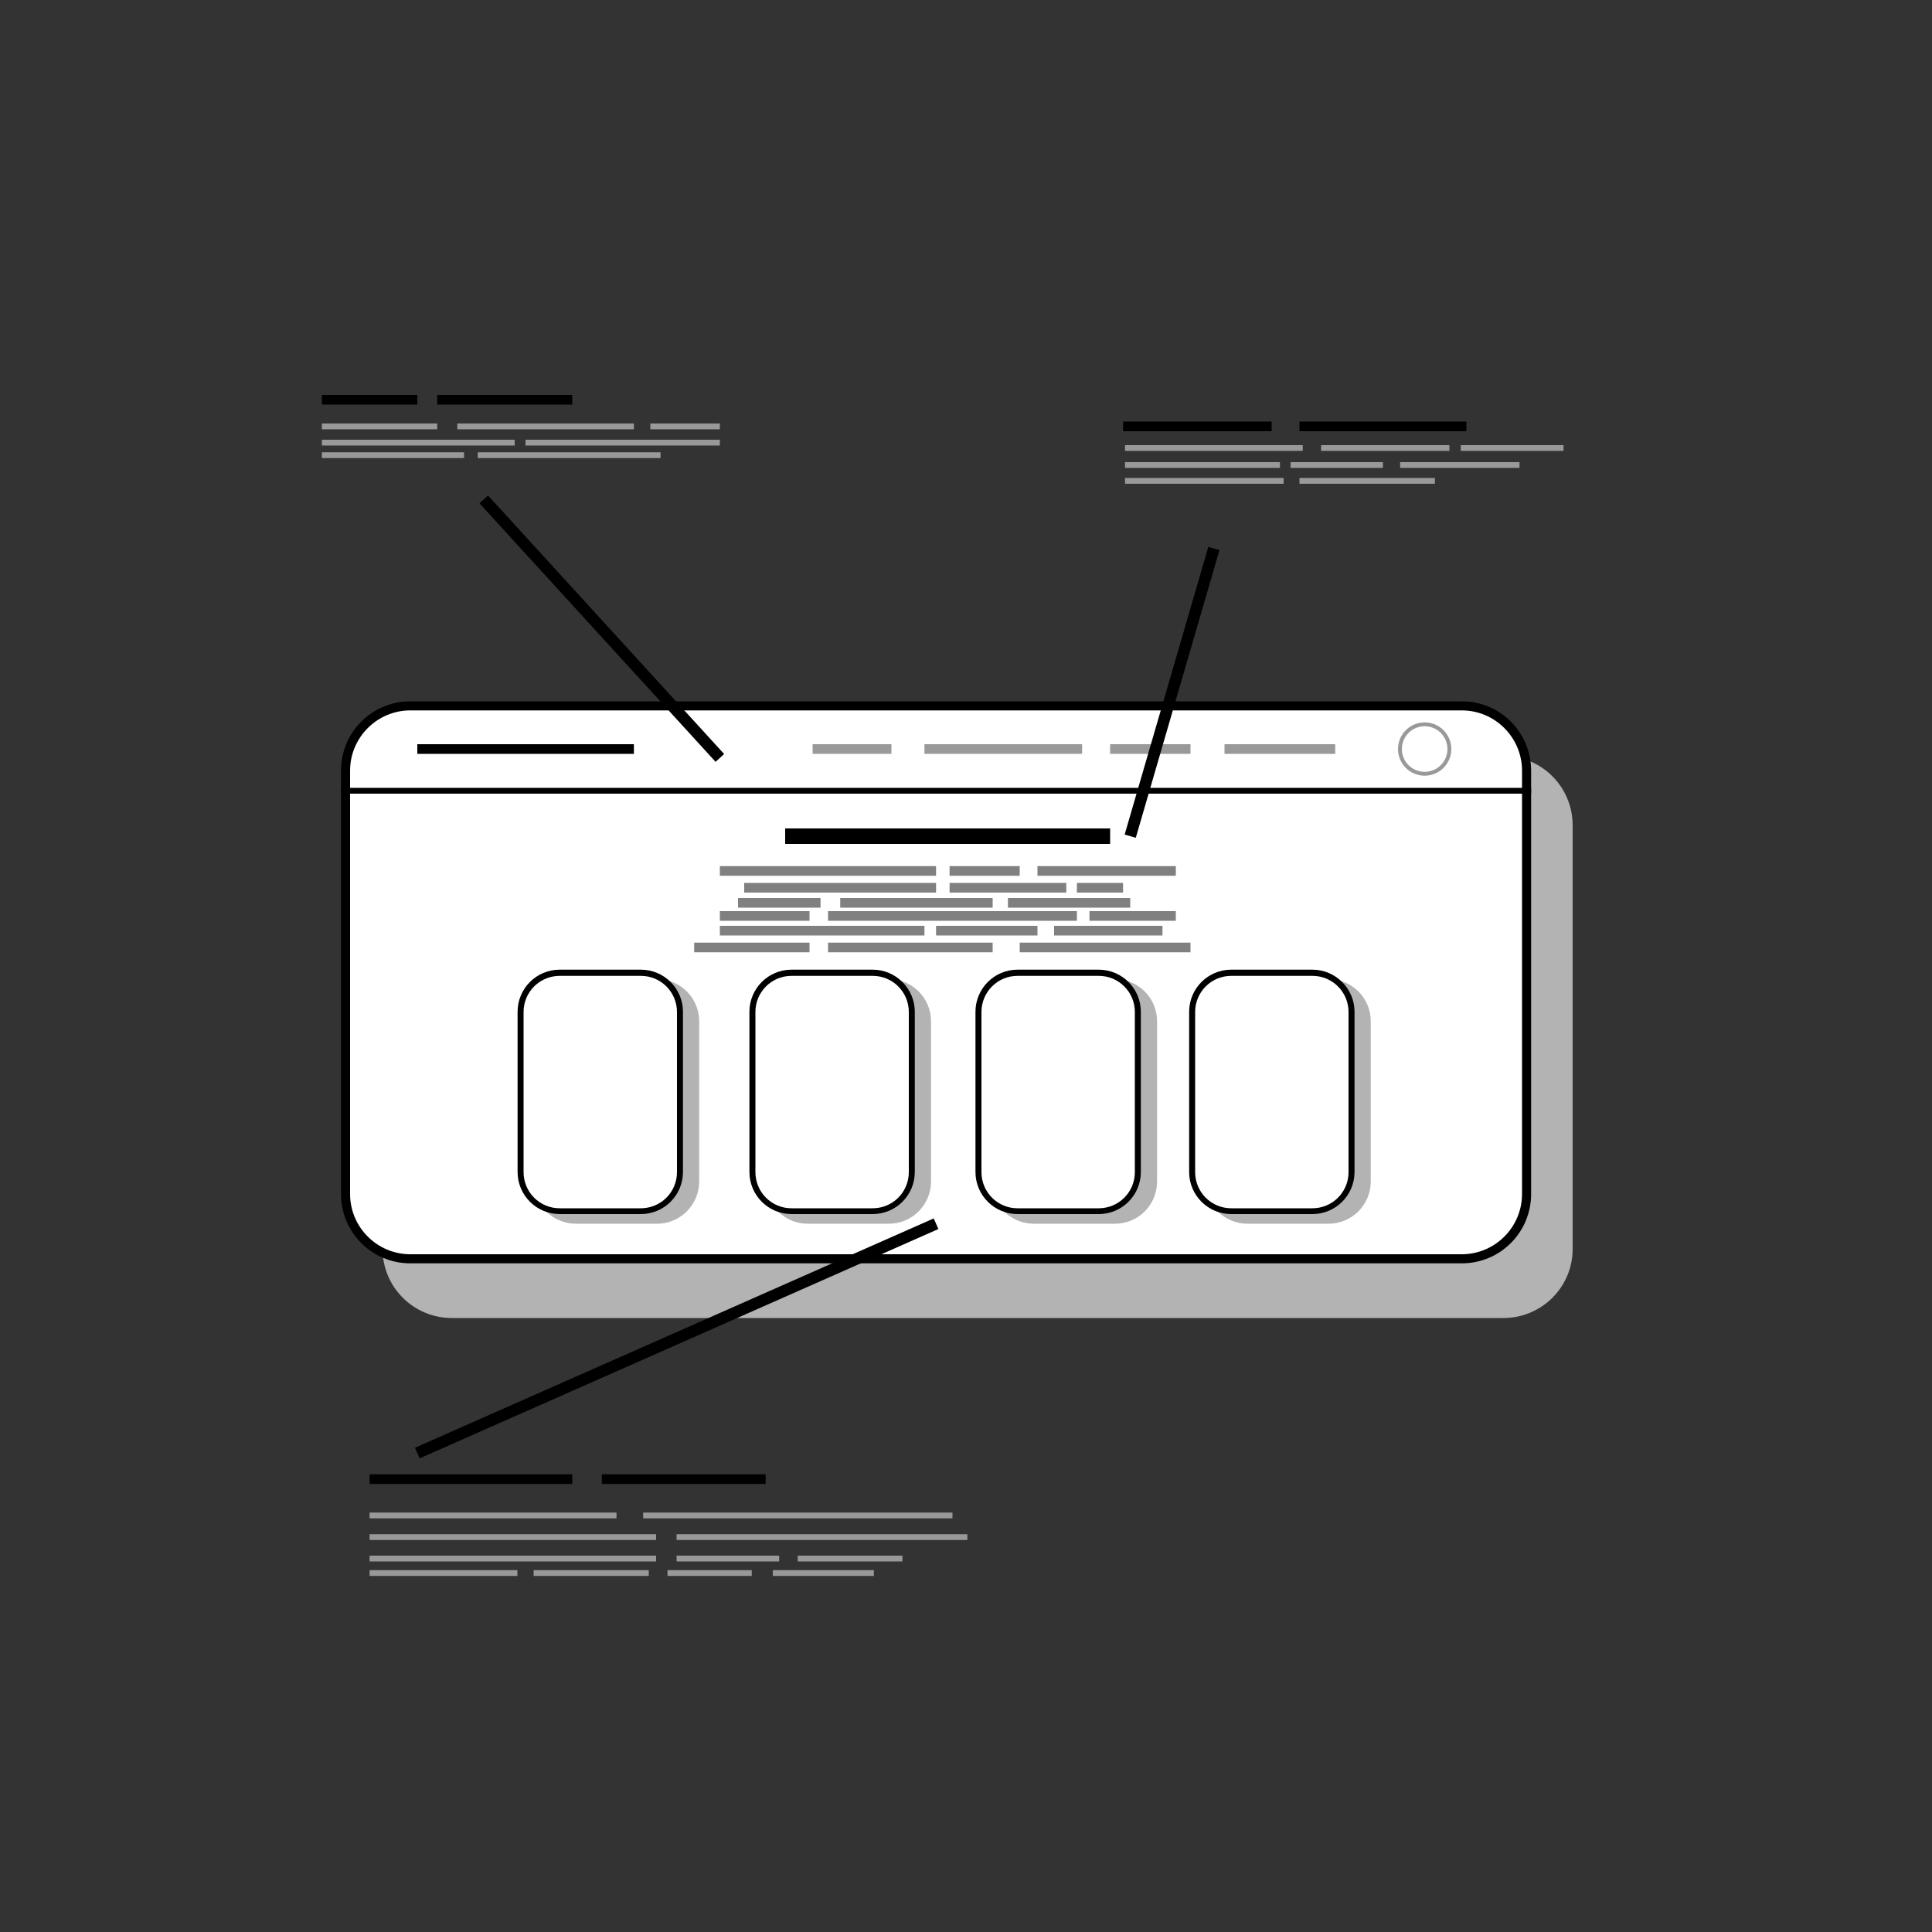 <?xml version="1.0" encoding="utf-8"?>
<!-- Generator: Adobe Illustrator 26.3.1, SVG Export Plug-In . SVG Version: 6.00 Build 0)  -->
<svg version="1.1" id="Layer_1" xmlns="http://www.w3.org/2000/svg" xmlns:xlink="http://www.w3.org/1999/xlink" x="0px" y="0px"
	 viewBox="0 0 1000 1000" style="enable-background:new 0 0 1000 1000;" xml:space="preserve">
<rect x="0" y="0" width="1000" height="1000" fill="#333333" stroke="none"/>
<style type="text/css">
	.st0{fill:#B3B3B3;}
	.st1{fill:#FFFFFF;}
	.st2{fill:none;stroke:#000000;stroke-width:3;stroke-miterlimit:10;}
	.st3{fill:none;stroke:#000000;stroke-width:5;stroke-miterlimit:10;}
	.st4{fill:none;stroke:#999999;stroke-width:5;stroke-miterlimit:10;}
	.st5{fill:none;stroke:#999999;stroke-width:2;stroke-miterlimit:10;}
	.st6{fill:none;stroke:#000000;stroke-width:6;stroke-miterlimit:10;}
	.st7{fill:none;stroke:#999999;stroke-width:3;stroke-miterlimit:10;}
	.st8{fill:none;stroke:#000000;stroke-width:8;stroke-miterlimit:10;}
	.st9{fill:none;stroke:#808080;stroke-width:5;stroke-miterlimit:10;}
</style>
<g>
	<path class="st0" d="M778.2,682.2H233.9c-19.9,0-35.9-16-35.9-35.9V427.2c0-19.9,16-35.9,35.9-35.9h544.2c19.9,0,35.9,16,35.9,35.9
		v219.1C814.1,666.1,798,682.2,778.2,682.2z"/>
</g>
<g>
	<path class="st1" d="M212.4,651.5c-18.5,0-33.6-15-33.6-33.6v-219c0-18.5,15-33.6,33.6-33.6h544.2c18.5,0,33.6,15,33.6,33.6V618
		c0,18.5-15,33.6-33.6,33.6L212.4,651.5L212.4,651.5z"/>
	<path d="M756.6,367.7c17.2,0,31.2,14,31.2,31.2V618c0,17.2-14,31.2-31.2,31.2H212.4c-17.2,0-31.2-14-31.2-31.2V398.9
		c0-17.2,14-31.2,31.2-31.2H756.6 M756.6,363H212.4c-19.9,0-35.9,16-35.9,35.9V618c0,19.9,16,35.9,35.9,35.9h544.2
		c19.9,0,35.9-16,35.9-35.9V398.9C792.5,379,776.5,363,756.6,363L756.6,363z"/>
</g>
<line class="st2" x1="176.5" y1="409.3" x2="792.5" y2="409.3"/>
<line class="st3" x1="216" y1="387.7" x2="328.1" y2="387.7"/>
<line class="st4" x1="420.6" y1="387.7" x2="461.4" y2="387.7"/>
<line class="st4" x1="478.5" y1="387.7" x2="560.1" y2="387.7"/>
<line class="st4" x1="574.6" y1="387.7" x2="616.2" y2="387.7"/>
<line class="st4" x1="633.8" y1="387.7" x2="691.1" y2="387.7"/>
<circle class="st5" cx="737.4" cy="387.7" r="12.8"/>
<line class="st6" x1="250.4" y1="258.5" x2="372.6" y2="392.3"/>
<line class="st3" x1="166.6" y1="206.9" x2="216" y2="206.9"/>
<line class="st3" x1="226.3" y1="206.9" x2="296.2" y2="206.9"/>
<line class="st7" x1="166.6" y1="220.7" x2="226.3" y2="220.7"/>
<line class="st7" x1="236.7" y1="220.7" x2="328.1" y2="220.7"/>
<line class="st7" x1="336.6" y1="220.7" x2="372.6" y2="220.7"/>
<line class="st7" x1="166.6" y1="229.1" x2="266.4" y2="229.1"/>
<line class="st7" x1="272" y1="229.1" x2="372.6" y2="229.1"/>
<line class="st7" x1="166.6" y1="235.6" x2="240.2" y2="235.6"/>
<line class="st7" x1="247.3" y1="235.6" x2="341.9" y2="235.6"/>
<line class="st8" x1="406.4" y1="432.8" x2="574.6" y2="432.8"/>
<line class="st9" x1="372.6" y1="450.8" x2="484.5" y2="450.8"/>
<line class="st9" x1="491.5" y1="450.8" x2="527.8" y2="450.8"/>
<line class="st9" x1="537" y1="450.8" x2="608.6" y2="450.8"/>
<line class="st9" x1="385.2" y1="459.5" x2="484.5" y2="459.5"/>
<line class="st9" x1="491.5" y1="459.5" x2="551.9" y2="459.5"/>
<line class="st9" x1="557.4" y1="459.5" x2="581.3" y2="459.5"/>
<line class="st9" x1="382" y1="467.3" x2="424.7" y2="467.3"/>
<line class="st9" x1="434.9" y1="467.3" x2="513.8" y2="467.3"/>
<line class="st9" x1="521.7" y1="467.3" x2="585" y2="467.3"/>
<line class="st9" x1="372.6" y1="474.1" x2="419" y2="474.1"/>
<line class="st9" x1="428.6" y1="474.1" x2="557.4" y2="474.1"/>
<line class="st9" x1="563.9" y1="474.1" x2="608.6" y2="474.1"/>
<line class="st9" x1="372.6" y1="481.7" x2="478.5" y2="481.7"/>
<line class="st9" x1="484.5" y1="481.7" x2="537" y2="481.7"/>
<line class="st9" x1="545.6" y1="481.7" x2="601.7" y2="481.7"/>
<line class="st9" x1="359.3" y1="490.4" x2="419" y2="490.4"/>
<line class="st9" x1="428.6" y1="490.4" x2="513.8" y2="490.4"/>
<line class="st9" x1="527.8" y1="490.4" x2="616.2" y2="490.4"/>
<line class="st6" x1="585" y1="432.8" x2="628.3" y2="283.9"/>
<line class="st3" x1="581.3" y1="220.7" x2="658.2" y2="220.7"/>
<line class="st3" x1="672.6" y1="220.7" x2="759" y2="220.7"/>
<line class="st7" x1="582.3" y1="231.9" x2="674.3" y2="231.9"/>
<line class="st7" x1="683.8" y1="231.9" x2="750.2" y2="231.9"/>
<line class="st7" x1="756.1" y1="231.9" x2="809.3" y2="231.9"/>
<line class="st7" x1="582.3" y1="240.7" x2="662.5" y2="240.7"/>
<line class="st7" x1="668" y1="240.7" x2="715.8" y2="240.7"/>
<line class="st7" x1="724.7" y1="240.7" x2="786.5" y2="240.7"/>
<line class="st7" x1="582.3" y1="248.9" x2="664.4" y2="248.9"/>
<line class="st7" x1="672.6" y1="248.9" x2="742.7" y2="248.9"/>
<g>
	<path class="st0" d="M340.1,633.4h-42c-12.1,0-21.8-9.8-21.8-21.8v-83c0-12.1,9.8-21.8,21.8-21.8h42c12.1,0,21.8,9.8,21.8,21.8
		v82.9C361.9,623.6,352.1,633.4,340.1,633.4z"/>
</g>
<g>
	<path class="st1" d="M289.7,627c-11.2,0-20.3-9.1-20.3-20.3v-83c0-11.2,9.1-20.3,20.3-20.3h42c11.2,0,20.3,9.1,20.3,20.3v82.9
		c0,11.2-9.1,20.3-20.3,20.3L289.7,627L289.7,627z"/>
	<path d="M331.7,505.1c10.4,0,18.7,8.4,18.7,18.7v82.9c0,10.4-8.4,18.7-18.7,18.7h-42c-10.4,0-18.7-8.4-18.7-18.7v-82.9
		c0-10.4,8.4-18.7,18.7-18.7H331.7 M331.7,501.9h-42c-12.1,0-21.8,9.8-21.8,21.8v82.9c0,12.1,9.8,21.8,21.8,21.8h42
		c12.1,0,21.8-9.8,21.8-21.8v-82.9C353.5,511.7,343.8,501.9,331.7,501.9L331.7,501.9z"/>
</g>
<g>
	<path class="st0" d="M460.1,633.4h-42c-12.1,0-21.8-9.8-21.8-21.8v-83c0-12.1,9.8-21.8,21.8-21.8h42c12.1,0,21.8,9.8,21.8,21.8
		v82.9C481.9,623.6,472.1,633.4,460.1,633.4z"/>
</g>
<g>
	<path class="st1" d="M409.7,627c-11.2,0-20.3-9.1-20.3-20.3v-83c0-11.2,9.1-20.3,20.3-20.3h42c11.2,0,20.3,9.1,20.3,20.3v82.9
		c0,11.2-9.1,20.3-20.3,20.3L409.7,627L409.7,627z"/>
	<path d="M451.7,505.1c10.4,0,18.7,8.4,18.7,18.7v82.9c0,10.4-8.4,18.7-18.7,18.7h-42c-10.4,0-18.7-8.4-18.7-18.7v-82.9
		c0-10.4,8.4-18.7,18.7-18.7H451.7 M451.7,501.9h-42c-12.1,0-21.8,9.8-21.8,21.8v82.9c0,12.1,9.8,21.8,21.8,21.8h42
		c12.1,0,21.8-9.8,21.8-21.8v-82.9C473.5,511.7,463.7,501.9,451.7,501.9L451.7,501.9z"/>
</g>
<g>
	<path class="st0" d="M577.1,633.4h-42c-12.1,0-21.8-9.8-21.8-21.8v-83c0-12.1,9.8-21.8,21.8-21.8h42c12.1,0,21.8,9.8,21.8,21.8
		v82.9C598.9,623.6,589.2,633.4,577.1,633.4z"/>
</g>
<g>
	<path class="st1" d="M526.7,627c-11.2,0-20.3-9.1-20.3-20.3v-83c0-11.2,9.1-20.3,20.3-20.3h42c11.2,0,20.3,9.1,20.3,20.3v82.9
		c0,11.2-9.1,20.3-20.3,20.3L526.7,627L526.7,627z"/>
	<path d="M568.7,505.1c10.4,0,18.7,8.4,18.7,18.7v82.9c0,10.4-8.4,18.7-18.7,18.7h-42c-10.4,0-18.7-8.4-18.7-18.7v-82.9
		c0-10.4,8.4-18.7,18.7-18.7H568.7 M568.7,501.9h-42c-12.1,0-21.8,9.8-21.8,21.8v82.9c0,12.1,9.8,21.8,21.8,21.8h42
		c12.1,0,21.8-9.8,21.8-21.8v-82.9C590.5,511.7,580.8,501.9,568.7,501.9L568.7,501.9z"/>
</g>
<g>
	<path class="st0" d="M687.7,633.4h-42c-12.1,0-21.8-9.8-21.8-21.8v-83c0-12.1,9.8-21.8,21.8-21.8h42c12.1,0,21.8,9.8,21.8,21.8
		v82.9C709.5,623.6,699.7,633.4,687.7,633.4z"/>
</g>
<g>
	<path class="st1" d="M637.3,627c-11.2,0-20.3-9.1-20.3-20.3v-83c0-11.2,9.1-20.3,20.3-20.3h42c11.2,0,20.3,9.1,20.3,20.3v82.9
		c0,11.2-9.1,20.3-20.3,20.3L637.3,627L637.3,627z"/>
	<path d="M679.3,505.1c10.4,0,18.7,8.4,18.7,18.7v82.9c0,10.4-8.4,18.7-18.7,18.7h-42c-10.4,0-18.7-8.4-18.7-18.7v-82.9
		c0-10.4,8.4-18.7,18.7-18.7H679.3 M679.3,501.9h-42c-12.1,0-21.8,9.8-21.8,21.8v82.9c0,12.1,9.8,21.8,21.8,21.8h42
		c12.1,0,21.8-9.8,21.8-21.8v-82.9C701.1,511.7,691.3,501.9,679.3,501.9L679.3,501.9z"/>
</g>
<line class="st6" x1="216" y1="752.1" x2="484.5" y2="633.4"/>
<line class="st3" x1="191.3" y1="765.6" x2="296.2" y2="765.6"/>
<line class="st3" x1="311.5" y1="765.6" x2="396.3" y2="765.6"/>
<line class="st7" x1="191.3" y1="784.4" x2="319.1" y2="784.4"/>
<line class="st7" x1="332.9" y1="784.4" x2="493" y2="784.4"/>
<line class="st7" x1="191.3" y1="795.6" x2="339.6" y2="795.6"/>
<line class="st7" x1="350.2" y1="795.6" x2="500.7" y2="795.6"/>
<line class="st7" x1="191.3" y1="806.7" x2="339.6" y2="806.7"/>
<line class="st7" x1="350.2" y1="806.7" x2="403.3" y2="806.7"/>
<line class="st7" x1="412.9" y1="806.7" x2="467.1" y2="806.7"/>
<line class="st7" x1="191.3" y1="814.2" x2="267.8" y2="814.2"/>
<line class="st7" x1="276.2" y1="814.2" x2="335.8" y2="814.2"/>
<line class="st7" x1="345.5" y1="814.2" x2="389.1" y2="814.2"/>
<line class="st7" x1="400" y1="814.2" x2="452.3" y2="814.2"/>
</svg>
